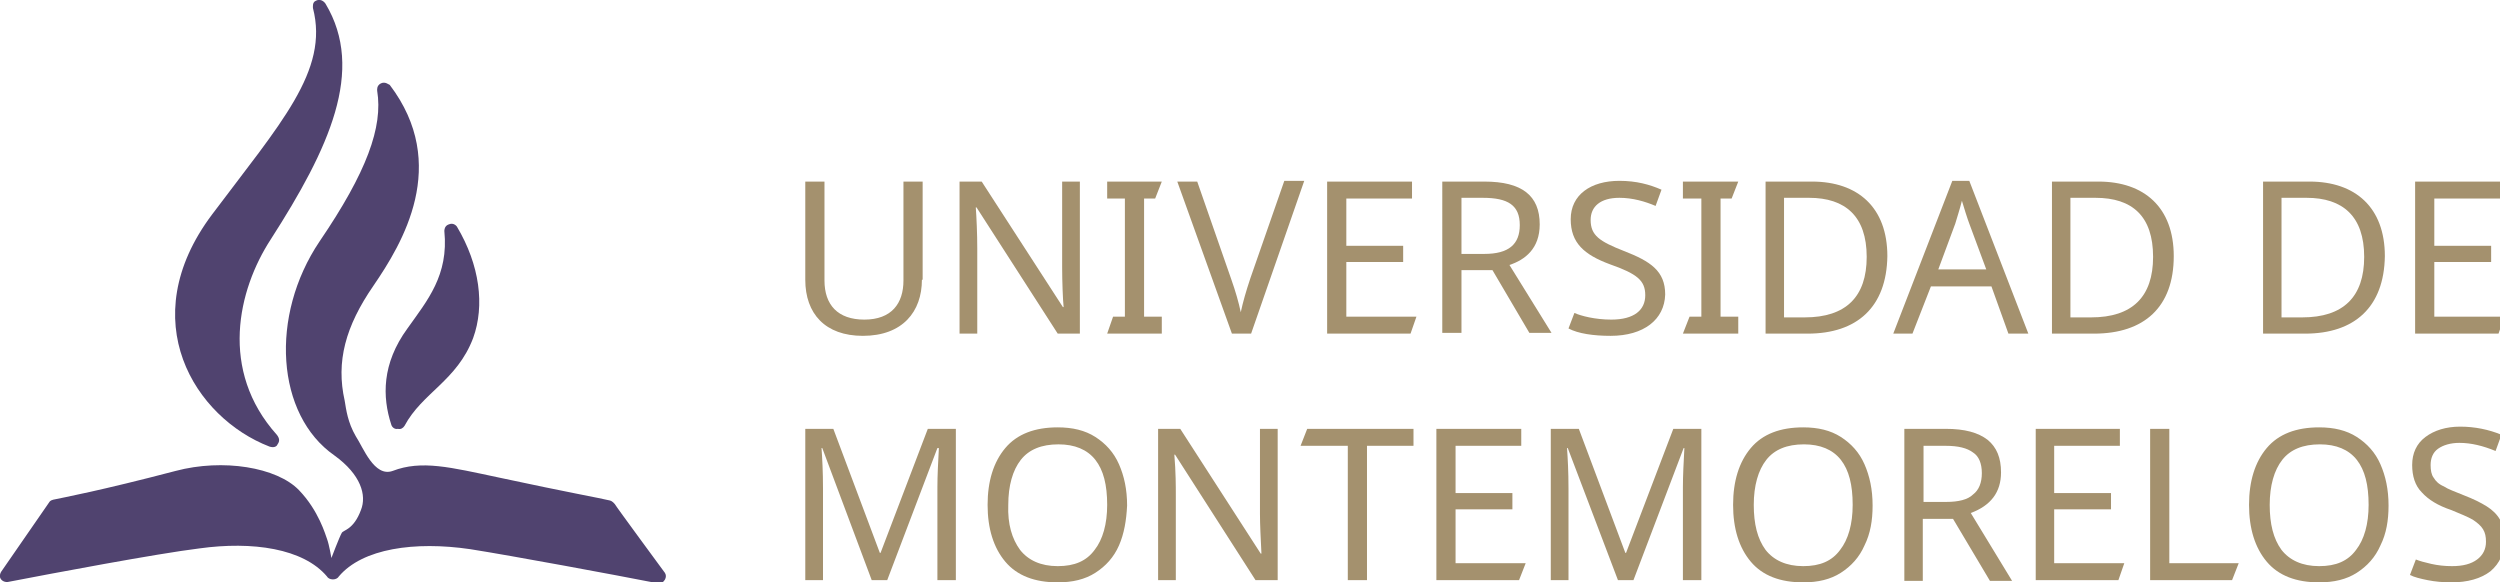 <?xml version="1.0" encoding="utf-8"?>
<!-- Generator: Adobe Illustrator 19.0.0, SVG Export Plug-In . SVG Version: 6.00 Build 0)  -->
<svg version="1.1" id="Capa_1" xmlns="http://www.w3.org/2000/svg" xmlns:xlink="http://www.w3.org/1999/xlink" x="0px" y="0px"
	 viewBox="0 0 338.7 78.9" style="enable-background:new 0 0 338.7 78.9;" xml:space="preserve">
<style type="text/css">
	.st0{fill:#A4916E;}
	.st1{fill:#50436F;}
</style>
<g id="XMLID_81_">
	<g id="XMLID_119_">
		<path id="XMLID_178_" class="st0" d="M124.9,37.9c0,4.3-2.6,7.6-8,7.6c-5.1,0-7.8-3-7.8-7.6V24.6h2.6v13.4c0,3.3,1.8,5.3,5.4,5.3
			c3.7,0,5.3-2.2,5.3-5.3V24.6h2.6V37.9z"/>
		<path id="XMLID_177_" class="st0" d="M143.3,45.2l-11-17.1h-0.1c0.1,1.4,0.2,3.5,0.2,5.6v11.5H130V24.6h3l11,17h0.1
			c-0.1-0.9-0.2-3.5-0.2-5.4V24.6h2.4v20.6H143.3z"/>
		<polygon id="XMLID_176_" class="st0" points="150,45.2 150.8,42.9 152.4,42.9 152.4,26.9 150,26.9 150,24.6 157.4,24.6 
			156.5,26.9 155,26.9 155,42.9 157.4,42.9 157.4,45.2 		"/>
		<path id="XMLID_175_" class="st0" d="M169.5,45.2h-2.6l-7.4-20.6h2.7l4.6,13.2c0.6,1.7,1,3.1,1.3,4.5c0.3-1.4,0.7-2.8,1.3-4.6
			l4.6-13.2h2.7L169.5,45.2z"/>
		<polygon id="XMLID_174_" class="st0" points="179.8,45.2 179.8,24.6 191.3,24.6 191.3,26.9 182.4,26.9 182.4,33.3 190.1,33.3 
			190.1,35.5 182.4,35.5 182.4,42.9 191.9,42.9 191.1,45.2 		"/>
		<path id="XMLID_171_" class="st0" d="M208.6,30.4c0,3.3-2,4.8-4.1,5.5l5.7,9.2h-3l-5-8.5H198v8.5h-2.6V24.6h5.7
			C206.2,24.6,208.6,26.5,208.6,30.4 M198,26.8v7.6h3.1c3.3,0,4.8-1.3,4.8-3.9c0-2.7-1.6-3.7-5-3.7H198z"/>
		<path id="XMLID_170_" class="st0" d="M218.2,45.5c-2.3,0-4.4-0.3-5.7-1l0.8-2.1c0.9,0.4,2.8,0.9,5,0.9c3.1,0,4.6-1.3,4.6-3.3
			c0-2-1.1-2.9-4.8-4.2c-3.5-1.3-5.3-2.9-5.3-6.1c0-3.3,2.7-5.2,6.6-5.2c2.3,0,4.1,0.5,5.7,1.2l-0.8,2.2c-1.4-0.6-3.1-1.1-4.9-1.1
			c-2.6,0-3.9,1.2-3.9,3c0,2.1,1.2,2.9,4.5,4.2c3.6,1.4,5.6,2.7,5.6,5.9C225.5,43.3,222.7,45.5,218.2,45.5"/>
		<polygon id="XMLID_169_" class="st0" points="228,45.2 228.9,42.9 230.5,42.9 230.5,26.9 228,26.9 228,24.6 235.5,24.6 
			234.6,26.9 233.1,26.9 233.1,42.9 235.5,42.9 235.5,45.2 		"/>
		<path id="XMLID_166_" class="st0" d="M244.9,45.2h-5.7V24.6h6.3c6.2,0,10.2,3.5,10.2,10.1C255.6,41.6,251.6,45.2,244.9,45.2
			 M245.1,26.8h-3.4V43h2.8c5.6,0,8.4-2.8,8.4-8.2C252.9,29.3,250,26.8,245.1,26.8"/>
		<path id="XMLID_163_" class="st0" d="M269.8,38.8h-8.2l-2.5,6.4h-2.6l8-20.7h2.3l8,20.7h-2.7L269.8,38.8z M266.8,30.3
			c-0.2-0.5-0.8-2.4-1-3.1c-0.3,1.2-0.7,2.4-0.9,3.1l-2.3,6.2h6.5L266.8,30.3z"/>
		<path id="XMLID_160_" class="st0" d="M283.7,45.2H278V24.6h6.3c6.2,0,10.2,3.5,10.2,10.1C294.5,41.6,290.5,45.2,283.7,45.2
			 M283.9,26.8h-3.4V43h2.8c5.6,0,8.4-2.8,8.4-8.2C291.7,29.3,288.9,26.8,283.9,26.8"/>
		<path id="XMLID_157_" class="st0" d="M312.3,45.2h-5.7V24.6h6.3c6.2,0,10.2,3.5,10.2,10.1C323,41.6,319,45.2,312.3,45.2
			 M312.5,26.8h-3.4V43h2.8c5.6,0,8.4-2.8,8.4-8.2C320.3,29.3,317.4,26.8,312.5,26.8"/>
		<polygon id="XMLID_156_" class="st0" points="327.2,45.2 327.2,24.6 338.7,24.6 338.7,26.9 329.8,26.9 329.8,33.3 337.5,33.3 
			337.5,35.5 329.8,35.5 329.8,42.9 339.3,42.9 338.5,45.2 		"/>
		<path id="XMLID_155_" class="st0" d="M111.4,60.7h-0.1c0.1,1.4,0.2,3.2,0.2,5.5v12.4h-2.4V58.1h3.8l6.3,16.8h0.1l6.4-16.8h3.8
			v20.5h-2.5V66c0-1.6,0.1-3.4,0.2-5.3H127l-6.8,17.9h-2.1L111.4,60.7z"/>
		<path id="XMLID_152_" class="st0" d="M151.6,73.9c-0.7,1.6-1.8,2.8-3.2,3.7c-1.4,0.9-3.1,1.3-5.1,1.3c-3.1,0-5.5-0.9-7.1-2.8
			c-1.6-1.9-2.4-4.5-2.4-7.7c0-3.2,0.8-5.8,2.4-7.7c1.6-1.9,4-2.8,7.1-2.8c2,0,3.7,0.4,5.1,1.3c1.4,0.9,2.5,2.1,3.2,3.7
			c0.7,1.6,1.1,3.4,1.1,5.6C152.6,70.5,152.3,72.3,151.6,73.9 M138.2,74.5c1.1,1.4,2.8,2.2,5.1,2.2c2.3,0,3.9-0.7,5-2.2
			c1.1-1.4,1.7-3.5,1.7-6.1c0-2.7-0.5-4.7-1.6-6.1c-1.1-1.4-2.8-2.1-5-2.1c-2.3,0-4,0.7-5.1,2.1c-1.1,1.4-1.7,3.5-1.7,6.1
			C136.5,71,137.1,73,138.2,74.5"/>
		<path id="XMLID_151_" class="st0" d="M170.1,78.6l-10.9-17h-0.1c0.2,2.4,0.2,4.2,0.2,5.6v11.4h-2.4V58.1h3l10.9,16.9h0.1
			c-0.1-2.1-0.2-3.9-0.2-5.4V58.1h2.4v20.5H170.1z"/>
		<polygon id="XMLID_150_" class="st0" points="182.6,78.6 182.6,60.4 176.2,60.4 177.1,58.1 191.5,58.1 191.5,60.4 185.2,60.4 
			185.2,78.6 		"/>
		<polygon id="XMLID_149_" class="st0" points="194.6,78.6 194.6,58.1 206.1,58.1 206.1,60.4 197.2,60.4 197.2,66.8 204.9,66.8 
			204.9,69 197.2,69 197.2,76.3 206.7,76.3 205.8,78.6 		"/>
		<path id="XMLID_148_" class="st0" d="M212.4,60.7h-0.1c0.1,1.4,0.2,3.2,0.2,5.5v12.4h-2.4V58.1h3.8l6.3,16.8h0.1l6.4-16.8h3.8
			v20.5H228V66c0-1.6,0.1-3.4,0.2-5.3h-0.1l-6.8,17.9h-2.1L212.4,60.7z"/>
		<path id="XMLID_145_" class="st0" d="M252.6,73.9c-0.7,1.6-1.8,2.8-3.2,3.7c-1.4,0.9-3.1,1.3-5.1,1.3c-3.1,0-5.5-0.9-7.1-2.8
			c-1.6-1.9-2.4-4.5-2.4-7.7c0-3.2,0.8-5.8,2.4-7.7c1.6-1.9,4-2.8,7.1-2.8c2,0,3.7,0.4,5.1,1.3c1.4,0.9,2.5,2.1,3.2,3.7
			c0.7,1.6,1.1,3.4,1.1,5.6C253.7,70.5,253.4,72.3,252.6,73.9 M239.2,74.5c1.1,1.4,2.8,2.2,5.1,2.2c2.3,0,3.9-0.7,5-2.2
			c1.1-1.4,1.7-3.5,1.7-6.1c0-2.7-0.5-4.7-1.6-6.1c-1.1-1.4-2.8-2.1-5-2.1c-2.3,0-4,0.7-5.1,2.1c-1.1,1.4-1.7,3.5-1.7,6.1
			C237.6,71,238.1,73,239.2,74.5"/>
		<path id="XMLID_142_" class="st0" d="M269.3,59.6c1.2,1,1.8,2.4,1.8,4.4c0,2.7-1.4,4.5-4.1,5.5l5.6,9.2h-3l-5-8.4h-4.1v8.4H258
			V58.1h5.6C266.2,58.1,268,58.6,269.3,59.6 M260.6,60.4V68h3.1c1.6,0,2.9-0.3,3.6-1c0.8-0.6,1.2-1.6,1.2-2.9c0-1.3-0.4-2.3-1.2-2.8
			c-0.8-0.6-2-0.9-3.7-0.9H260.6z"/>
		<polygon id="XMLID_141_" class="st0" points="275.8,78.6 275.8,58.1 287.2,58.1 287.2,60.4 278.3,60.4 278.3,66.8 286,66.8 
			286,69 278.3,69 278.3,76.3 287.8,76.3 287,78.6 		"/>
		<polygon id="XMLID_140_" class="st0" points="291.3,58.1 293.9,58.1 293.9,76.3 303.3,76.3 302.4,78.6 291.3,78.6 		"/>
		<path id="XMLID_137_" class="st0" d="M322.5,73.9c-0.7,1.6-1.8,2.8-3.2,3.7c-1.4,0.9-3.1,1.3-5.1,1.3c-3.1,0-5.5-0.9-7.1-2.8
			c-1.6-1.9-2.4-4.5-2.4-7.7c0-3.2,0.8-5.8,2.4-7.7c1.6-1.9,4-2.8,7.1-2.8c2,0,3.7,0.4,5.1,1.3c1.4,0.9,2.5,2.1,3.2,3.7
			c0.7,1.6,1.1,3.4,1.1,5.6C323.6,70.5,323.3,72.3,322.5,73.9 M309.1,74.5c1.1,1.4,2.8,2.2,5.1,2.2c2.3,0,3.9-0.7,5-2.2
			c1.1-1.4,1.7-3.5,1.7-6.1c0-2.7-0.5-4.7-1.6-6.1c-1.1-1.4-2.8-2.1-5-2.1c-2.3,0-4,0.7-5.1,2.1c-1.1,1.4-1.7,3.5-1.7,6.1
			C307.5,71,308,73,309.1,74.5"/>
		<path id="XMLID_123_" class="st0" d="M337.4,77.4c-1.3,1-3.1,1.5-5.3,1.5c-1.1,0-2.2-0.1-3.2-0.3c-1-0.2-1.8-0.4-2.4-0.7l0.8-2.1
			c0.5,0.2,1.2,0.4,2.1,0.6c0.9,0.2,1.8,0.3,2.8,0.3c1.5,0,2.6-0.3,3.4-0.9c0.8-0.6,1.2-1.4,1.2-2.4c0-0.7-0.1-1.2-0.4-1.7
			c-0.3-0.5-0.8-0.9-1.4-1.3c-0.7-0.4-1.7-0.8-2.9-1.3c-1.8-0.6-3.1-1.4-4-2.4c-0.9-0.9-1.3-2.2-1.3-3.7c0-1.6,0.6-2.9,1.8-3.8
			c1.2-0.9,2.8-1.4,4.7-1.4c2,0,3.9,0.4,5.6,1.1l-0.8,2.2c-1.7-0.7-3.3-1.1-4.9-1.1c-1.2,0-2.2,0.3-2.9,0.8c-0.7,0.5-1,1.3-1,2.2
			c0,0.7,0.1,1.3,0.4,1.7c0.3,0.5,0.7,0.9,1.4,1.2c0.6,0.4,1.5,0.7,2.7,1.2c1.3,0.5,2.3,1,3.1,1.5c0.8,0.5,1.4,1.1,1.8,1.8
			c0.4,0.7,0.6,1.6,0.6,2.6C339.3,74.9,338.7,76.3,337.4,77.4"/>
		<path id="XMLID_122_" class="st1" d="M53,57.5L53,57.5c-1.2-3.7-1.3-8.2,2.2-13c2.7-3.8,5.6-7.2,5-13.2c0-0.1,0-0.7,0.6-0.9
			c0.7-0.3,1.1,0.3,1.1,0.3c3.1,5.2,3.8,10.7,2.2,15.1c-2.2,5.8-6.9,7.4-9.3,11.9c-0.2,0.3-0.5,0.5-0.9,0.4
			C53.5,58.2,53.1,57.9,53,57.5"/>
		<path id="XMLID_121_" class="st1" d="M36.5,60.5C26.4,56.6,18,43.4,28.7,29.1c9.3-12.4,15.9-19.5,13.7-28c0-0.2-0.1-0.8,0.4-1
			c0.8-0.4,1.3,0.4,1.3,0.4c5.4,9,0.5,19.6-7.4,31.9c-4.5,6.9-7,17.8,0.8,26.5c0.4,0.5,0.4,0.9,0.1,1.3
			C37.5,60.5,37.1,60.7,36.5,60.5"/>
		<path id="XMLID_120_" class="st1" d="M7.2,67.7c1.4-0.3,6.3-1.2,16.6-3.9c6.4-1.7,13.7-0.5,16.7,2.6c2.7,2.8,3.6,6.1,3.8,6.6
			c0.3,0.8,0.6,2.6,0.6,2.6s1.1-2.9,1.4-3.4c0.2-0.4,1.6-0.4,2.6-3.1c0.8-2,0-4.8-3.6-7.4c-7.9-5.5-8.8-18.9-2-29
			c6.4-9.4,8.6-15.5,7.8-20.4c0-0.1-0.1-0.7,0.5-1c0.6-0.3,1.1,0.2,1.2,0.2C61,22.3,54.5,33,50.6,38.7c-3.8,5.5-5.1,10.3-3.9,15.6
			c0.2,1.2,0.4,2.9,1.5,4.8c1,1.5,2.5,5.6,5,4.7c3.9-1.5,7.8-0.5,14.4,0.9c9.3,2,13.8,2.8,15,3.1c0.4,0.1,0.6,0.4,0.7,0.5
			c0,0.1,6.7,9.2,6.7,9.2s0.4,0.4,0.1,1c-0.2,0.3-0.4,0.6-1.1,0.5c-5.6-1.1-19.6-3.7-25.3-4.6c-7.5-1.1-14.6-0.1-17.8,3.7
			c-0.1,0.2-0.4,0.4-0.8,0.4c-0.4,0-0.7-0.2-0.8-0.4c-3.2-3.8-10.1-4.8-17.3-3.8C21.3,75,7,77.7,1.3,78.8C0.6,79,0.1,78.6,0,78.2
			c-0.1-0.4,0.2-0.8,0.2-0.8L6.7,68C6.7,68,6.8,67.8,7.2,67.7"/>
	</g>
</g>
</svg>
